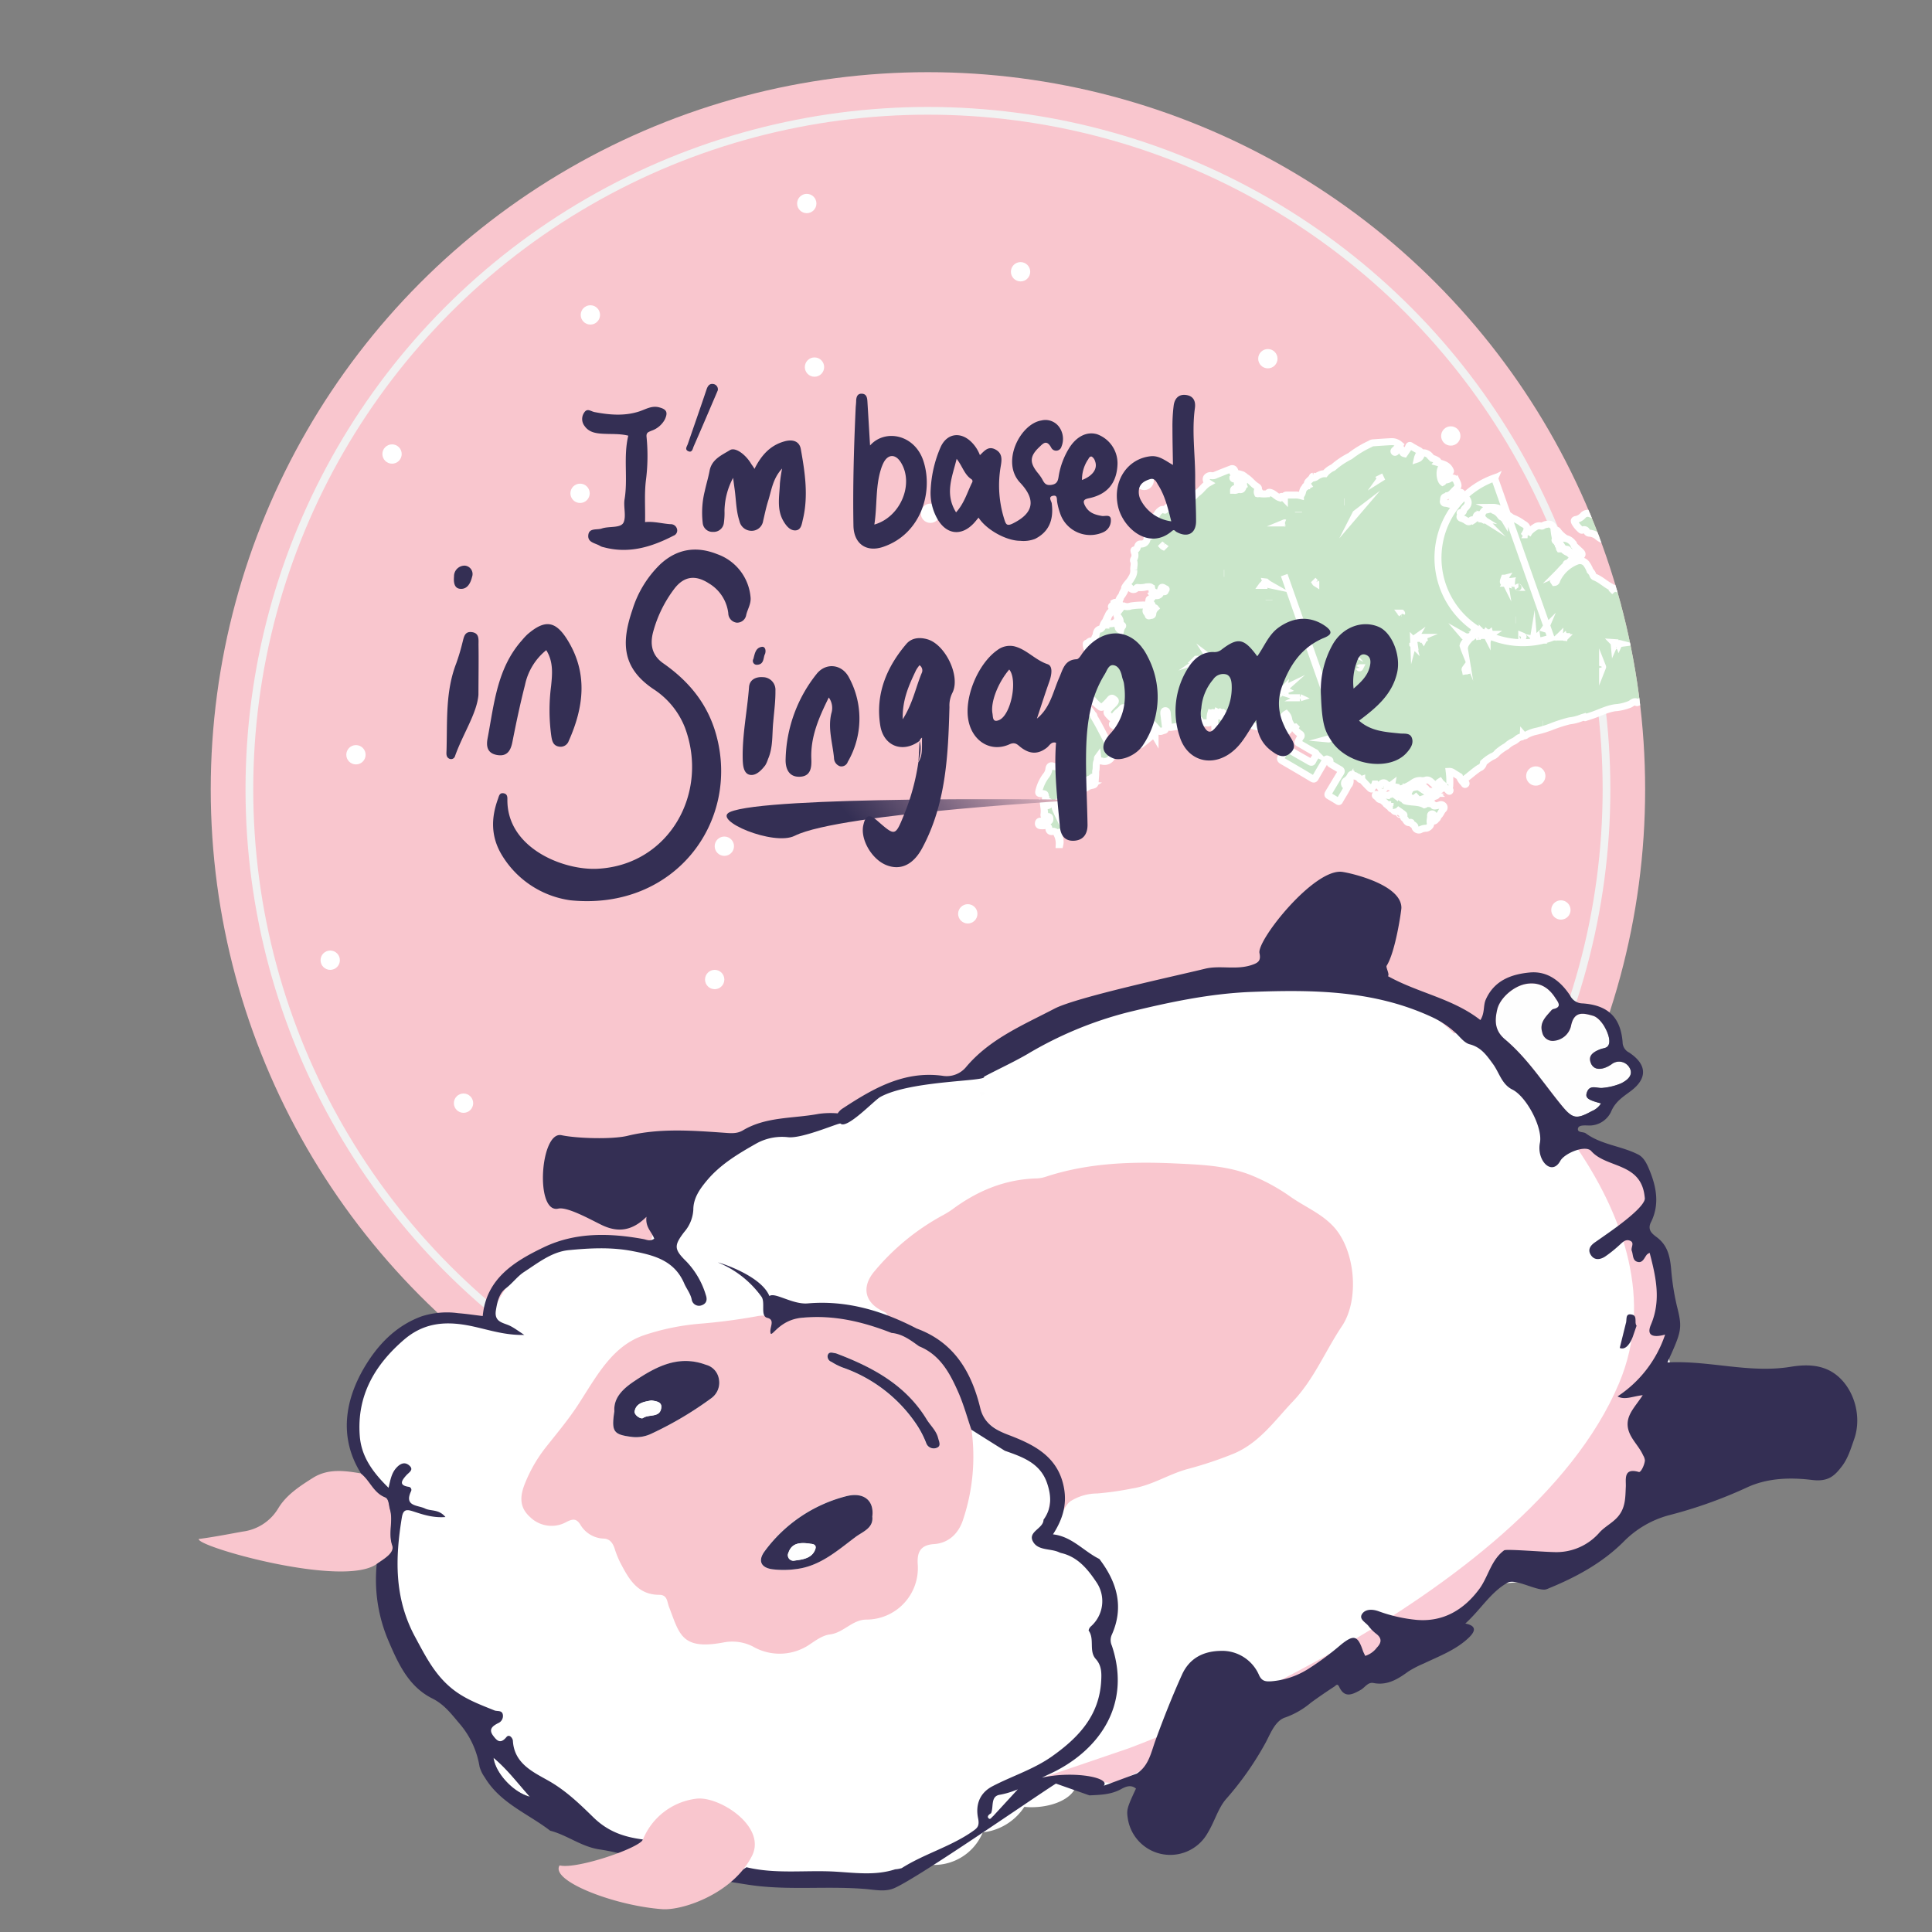 <svg xmlns="http://www.w3.org/2000/svg" width="500" height="500" viewBox="0 0 500 500"><rect x="0" y="0" width="500" height="500" fill="#808080" stroke="none"/><defs><style>.cls-1,.cls-4{fill:none;}.cls-2{clip-path:url(#clip-path);}.cls-3{fill:#f9c6ce;}.cls-4{stroke:#f1f2f2;stroke-width:2px;}.cls-4,.cls-6{stroke-miterlimit:10;}.cls-5{fill:#fff;}.cls-6{fill:#cae6ca;stroke:#fff;stroke-width:1.81px;}.cls-7{fill:url(#linear-gradient);}.cls-8{fill:#facbd6;}.cls-9{fill:#342f54;}.cls-10{fill:#fefefe;}</style><clipPath id="clip-path"><circle class="cls-1" cx="240.15" cy="204.29" r="185.61"/></clipPath><linearGradient id="linear-gradient" x1="268.88" y1="274.44" x2="282.56" y2="227.41" gradientTransform="translate(141.92 -157.62) rotate(31.89)" gradientUnits="userSpaceOnUse"><stop offset="0" stop-color="#342f54"/><stop offset=".13" stop-color="#483e60"/><stop offset=".41" stop-color="#7b6580"/><stop offset=".8" stop-color="#cca4b2"/><stop offset="1" stop-color="#f9c6ce"/></linearGradient></defs><title>mehmehv3_back</title><g class="cls-2" id="Layer_5_copy"><circle class="cls-3" cx="240.15" cy="204.29" r="185.61"/><circle class="cls-4" cx="240.15" cy="204.29" r="175.61"/><circle class="cls-5" cx="152.79" cy="81.5" r="2.5"/><circle class="cls-5" cx="210.79" cy="95" r="2.5"/><circle class="cls-5" cx="240.79" cy="132.83" r="2.5"/><circle class="cls-5" cx="264.12" cy="70.33" r="2.5"/><circle class="cls-5" cx="208.79" cy="52.67" r="2.5"/><circle class="cls-5" cx="296.12" cy="124.33" r="2.5"/><circle class="cls-5" cx="328.12" cy="92.83" r="2.5"/><circle class="cls-5" cx="150.12" cy="127.67" r="2.5"/><circle class="cls-5" cx="407.46" cy="160.33" r="2.5"/><circle class="cls-5" cx="101.46" cy="117.5" r="2.5"/><circle class="cls-5" cx="92.12" cy="195.33" r="2.5"/><circle class="cls-5" cx="375.46" cy="112.83" r="2.5"/><circle class="cls-5" cx="397.46" cy="200.83" r="2.5"/><circle class="cls-5" cx="313.96" cy="167.75" r="2.5"/><circle class="cls-5" cx="187.46" cy="219" r="2.5"/><circle class="cls-5" cx="356.79" cy="200.83" r="2.5"/><circle class="cls-5" cx="403.96" cy="235.5" r="2.5"/><circle class="cls-5" cx="119.96" cy="285.5" r="2.5"/><circle class="cls-5" cx="184.96" cy="253.5" r="2.5"/><circle class="cls-5" cx="250.46" cy="236.5" r="2.5"/><circle class="cls-5" cx="85.46" cy="248.5" r="2.5"/><path class="cls-6" d="M457.53 164.32a5.17 5.17 0 0 1-.84-.44 46.76 46.76 0 0 0-5.31-3.34 11.39 11.39 0 0 0-2.78-1.2h-.15a.67.67 0 0 0-.77-.34 2.6 2.6 0 0 1-2.21-.94c-.38-.49-.61-.48-1-.22a1.66 1.66 0 0 1-1.8.1.53.53 0 0 0-.77.05 3.16 3.16 0 0 1 .13-1.33h.66c.22 0 .4-.07.37-.33s-.24-.23-.44-.18a4.38 4.38 0 0 1-.58.06c-.93-1.61-1.53-3.38-2.37-5l-.24-.53a2.32 2.32 0 0 0-2.13-1.64 2.23 2.23 0 0 1-1.19-.33 1.43 1.43 0 0 0-.86-.32 7.62 7.62 0 0 0-1.53-.6.21.21 0 0 0-.31.18 1 1 0 0 1 .52.54 1.29 1.29 0 0 0-1.08-.4c-.55.17-1.09-.3-1.65 0h-.27a3.74 3.74 0 0 0-1.67.13 1 1 0 0 0-.72.31.9.9 0 0 0-.46.32.71.71 0 0 0-.15.88v.28l-.15.3a1.91 1.91 0 0 0-1.78 1c-.4.37-1.09.56-.86 1.34l-.14.33h-.14c-.5-.11-.9-.69-1.5-.3a7.65 7.65 0 0 1-2.93 0 1.27 1.27 0 0 0-.93.12l-.13-.13c-.68-.22-1.34-.77-2.08-.15a.56.56 0 0 0-.32-.61c-1.48-.73-2.66-1.94-4.2-2.56a.85.85 0 0 1-.54-.57 2.71 2.71 0 0 0-.72-1.08 7.12 7.12 0 0 0-.89-1.72 2.11 2.11 0 0 0-2.49-.78 9.44 9.44 0 0 0-5.25 4.92.64.64 0 0 1-.57.59l-.18-.27 1.06-2.09a.54.54 0 0 0 .3-.32c.53-.55 1-1.13 1.6-1.63.23-.2.17-.65.44-.63.66 0 .89-.56 1.35-.79a.33.33 0 0 0 .14-.45 2.52 2.52 0 0 0-1.47-1.64 3.17 3.17 0 0 1-.74-.48.88.88 0 0 0-.9-.38h-.28c-.15-.22 0-.49-.11-.71l-.1-.09.05-.16a.54.54 0 0 0-.24-.44.11.11 0 0 0 0-.06l-.34-.34a1.53 1.53 0 0 1-.36-.28.29.29 0 0 1 0-.43v-.29a16.09 16.09 0 0 1-.35-2.23 1.4 1.4 0 0 0-1.83-1.32 2.32 2.32 0 0 0-1 .34.58.58 0 0 1-.56.08 1.83 1.83 0 0 0-1.53.32 6.62 6.62 0 0 0-1.48 1.19l-.46.76a1 1 0 0 1-.59-.32c.76-1.24.61-1.91-.58-2.53a11.39 11.39 0 0 0-3-1.61l-.15-.17-.44-.3-1.77-1.19a.37.37 0 0 0-.1.05.5.5 0 0 1-.12-.34 3.91 3.91 0 0 0-2.24-.68 2.24 2.24 0 0 1 .76.52 11.16 11.16 0 0 0 1.36.79l-.06.12c-.1.19-.15 0 0 .34a1.28 1.28 0 0 0 .63.48 1.64 1.64 0 0 0 .63.16 1 1 0 0 1 .25.44.64.64 0 0 0-.33.16.4.4 0 0 0-.11.26 2 2 0 0 0-.92-.81c-.07 0-.41-.59-.88-1a3.39 3.39 0 0 0-1.11-.67c-.47-.4-.09-.2-.79-.33-.12 0-1.44.31-1.56.33a1.71 1.71 0 0 0-.46.57c-.22.36-.19.82-.34 1a.35.35 0 0 0 .1.27.3.3 0 0 0-.38.05.15.15 0 0 0 .06.07.28.28 0 0 0-.09 0 .18.18 0 0 1-.12 0l-.11-.12a.34.34 0 0 0-.39-.06.35.35 0 0 1 .09-.14.94.94 0 0 0 .27-.24v-.29c-.64-.14-.77.29-.88.76a2.78 2.78 0 0 1-.75.71c-.24-.25-.44-.11-.59.09a.63.63 0 0 1-.75.22l-.26-.14a4.86 4.86 0 0 0-1.51-.75c-.63-.33.17-.89-.2-1.33-.12-.15.34-.1.53-.15a.41.41 0 0 0 .31-.37 1.49 1.49 0 0 1 .54-.84c1.19-1.16.7-2.18-.39-3a.74.74 0 0 1-.55-.68c0-.23-.19-.31-.41-.32s-.32.1-.33.35a1.43 1.43 0 0 1-.74 1.1c-.53.39-1.26.63-1.36 1.45a.28.28 0 0 1-.36.18 4.71 4.71 0 0 0-1.21-.25.45.45 0 0 1-.39-.47c.17-.44-.13-1.17.69-1.26a.82.82 0 0 0 .3-.21c.93-.12 1.39-.89 2-1.47 1-.93 1-1.14.41-2.36a1.2 1.2 0 0 0-1.77-.57 2.14 2.14 0 0 1-1.7.27.35.35 0 0 0-.15.07l.13.26a.2.2 0 0 1-.07.31c-.61-.49-.9-2.34-.51-3.4a.66.66 0 0 1 .39.84.77.77 0 0 0 .34.9c.33.14.5-.24.65-.48a.94.94 0 0 1 .72-.48c.62 0 .42-.34.29-.6-.66-1.33-2-1.55-3.23-1.9.11-.14.3-.2 0-.45a4.35 4.35 0 0 0-1.38-.62l-.43-.43a2.36 2.36 0 0 0-1.8-1 .81.81 0 0 0-.63.63 1.58 1.58 0 0 1-1 1 4 4 0 0 1 .67-1.51c.21-.35.15-.51-.19-.69-.61-.32-1.21-.66-1.81-1-.69-.5-.74-.48-1.06.44l-.29.45-.62.91c-.3-.08-.58-.19-.44-.59.1-.09.19-.22.06-.3-.46-.27-.94-.69-1.41 0l-.32.29s-.3.42-.52.17 0-.41.18-.56c.32-.33.67-.63 1-.94.26-.08.58-.13.16-.45a3.05 3.05 0 0 0-2-.73c-1.61.07-3.21.19-4.82.3a1.47 1.47 0 0 0-.75.28 26.63 26.63 0 0 0-5.19 3.14 21 21 0 0 0-4.43 2.98 5.46 5.46 0 0 0-2.1 1.6 2.82 2.82 0 0 0-1.47.34c-.49.15-.81.6-1.32.71-.05-.16 0-.39-.24-.42a.34.34 0 0 0-.28.3 3.49 3.49 0 0 1-.69.75c-.33.35-.81.7-.41 1.3l-.33.14a.46.46 0 0 0-.45.46 1 1 0 0 0-.29.31c-.4.54-.25 1.35-.87 1.78a5 5 0 0 0-1.51-.15h.14-.08a.18.18 0 0 1-.06 0h-2c-.45 0-.78.18-.64.73v.15c-.35-.36-.67-.88-1.18-.17-.84-.24-1.38-1-2.18-1.29-.44-.18-.79-.25-1 .24a7.66 7.66 0 0 1-1.82 0c-.07-.2-.06-.5-.32-.5s-.27.29-.3.5a.22.22 0 0 1-.13 0 1.22 1.22 0 0 1-.05-.85c.57-.54.14-.85-.24-1.09-1-.62-1.64-1.6-2.61-2.22-.79 1.16-.87 1.42-.67 2.1-.32.32-.24 1-.89 1-.57-.24-1.07.32-1.63.16h-.14a.46.46 0 0 1 .28-.43 1.72 1.72 0 0 0 .73-.44c.12-.2.52-.28.14-.66s-.08-.61.34-.63a3.71 3.71 0 0 1 .75.1c-.12-.3-.61-.25-.54-.57s.47-.13.7-.21a.56.56 0 0 0 .41-.82l-.46-.31c-1.39-.46-1.39-.46-1.93.46l-.28.58a.27.27 0 0 1-.31-.28.88.88 0 0 0 .16-1.05.61.61 0 0 0 .27-.92.64.64 0 0 0-.86-.37q-2 .76-4 1.58a1.7 1.7 0 0 1-1.12.19 1.28 1.28 0 0 0-1.27.52 1 1 0 0 0 .18 1.1 1.27 1.27 0 0 0 .33.29c-1.19.67-1.87 1.93-3 2.66l-.7.71a.52.52 0 0 0-.2.1 4.73 4.73 0 0 1-3.81 1.92 1.7 1.7 0 0 0-1.42.75.49.49 0 0 1-.82.23.48.48 0 0 0 .06-.73.63.63 0 0 1-.62.62.39.39 0 0 0-.34.4l-.43.34a.9.9 0 0 0-1.21.13c-.8.46-.94 1.51-1.77 2a1.48 1.48 0 0 0-.16.62 5 5 0 0 1-.31 1.42 2.35 2.35 0 0 0-.34 2.58c-.31.19-.82 0-.83.59a1.44 1.44 0 0 1-1.63 1.43c-1.1-.06-.59 1.54-1.64 1.54-.18 0-.11.28-.06.45s0 .15.05.21a1.82 1.82 0 0 1-.1 1.64.69.69 0 0 0-.13.49c.4.82-.05 1.65.08 2.47a3.38 3.38 0 0 1-.6 2c-.44.91-1.3 1.56-1.76 2.48 0 .72-.65 1.23-.73 2.06a7.77 7.77 0 0 0 1-1.9.64.64 0 0 1 1.14-.12 1 1 0 0 0 1.65.07.29.29 0 0 1 .32-.12 5.85 5.85 0 0 0 2.24-.17c.5 0 1.28-.21 1.38.45a1.27 1.27 0 0 0 .9 1 .84.84 0 0 0 1.38-.59c.24-.89.35-.93 1.15-.42.12.08.43.08.24.33s-.18.63-.48.43c-.62-.41-.69.13-.9.44a1.09 1.09 0 0 1-1.63.44.45.45 0 0 0-.51-.1.75.75 0 0 1-.63 1.14c-.43.08-.13.61-.38.85-.05 0 .11.2.24.23a.68.68 0 0 1 .66 1c-.07.22.11.22.25.26s.42-.21.65.07a2.21 2.21 0 0 0-.68 1.48.38.38 0 0 1-.37.38c-.28 0-.76.27-.8 0-.06-.53-.72-.77-.55-1.36a.9.9 0 0 0-1-1.31 18.48 18.48 0 0 0-2.94.23 2.65 2.65 0 0 1-1.65.07.45.45 0 0 0-.68.17l-1.14 1.46a.64.64 0 0 0 0 .94 2 2 0 0 1 .72 1.55.75.75 0 0 0 .42.73c.14.05.3.21.15.33a2.86 2.86 0 0 0-.47 1c-.76-.28-.67-1-.8-1.51s-.42-.62-.82-.37c-.68.42-1.55 0-2.2.56a.72.72 0 0 1-.34-.1l.3-1a2.58 2.58 0 0 0 .74-1.34 1.82 1.82 0 0 0 .51-1 2.49 2.49 0 0 0-.66 1.05 6.38 6.38 0 0 0-.6 1.33 3.12 3.12 0 0 0-.74 1.34 1.37 1.37 0 0 1-.59.74c-1 .17-1.08 1-1.2 1.78-.43.46-.35 1.15-.73 1.64l.09.09a.21.21 0 0 0-.09-.09c-.51-.61-.92-.21-1.34.13-.1.17-.49.07-.41.32a2.81 2.81 0 0 0 .26 1.33c0 .45.59.34.63.74l-.32.75a1 1 0 0 0-.43 1.17c-.41 1.31-.75 2.66-1.25 3.93-1.39 3.51-2.61 7.09-4 10.61a34.8 34.8 0 0 1-1.64 4.19c-.4.43-.79.86-.3 1.48l.16.41a2.62 2.62 0 0 0 .72 1.36c.2.37.4.74.61 1.1a.44.44 0 0 1 0 .59c-.64.78-1.34 1.56-.93 2.72a.3.3 0 0 1-.08.27c-.6.47-.93 1.46-2 1-.74-.34-1.06.12-1.12.78a3.34 3.34 0 0 1-.73 1.65 10.73 10.73 0 0 0-1.87 4c-.11.52 0 .65.53.66 1.16 0 1.16 0 1.18 1.19v.37a.32.32 0 0 0 .36.36c.53 0 .68.22.65.72s-.44.49-.79.47c-.5 0-.65.16-.59.65a6.1 6.1 0 0 1 0 1.55c-.07.51.07.68.56.63h.44c.46 0 .52.22.52.6s-.07.62-.52.6h-1.85a.48.48 0 0 0-.59.49.53.53 0 0 0 .52.66 4.13 4.13 0 0 0 1 0 .9.9 0 0 1 1.2.83.67.67 0 0 0 .91.66.93.93 0 0 1 1.12.62 5.3 5.3 0 0 1 .63 2.78h.15a3.4 3.4 0 0 0-.26-2.22c-.39-.77-.23-1 .63-1s1.2-.34.78-1.24c-.7-1.47-1.44-2.92-2.1-4.4-.42-.94-.61-1.85.79-2.24a4 4 0 0 0 1.2-.71 12.8 12.8 0 0 0 3-1.39 5.42 5.42 0 0 0-1.68.63 1.08 1.08 0 0 1-.89.22c-.33-.2-.06-.57 0-.87v-.66l6.06-3a.64.64 0 0 0 .65-.29.48.48 0 0 0 .41-.27.42.42 0 0 1 .44.52v.93c-.11.48-.73.32-.9.72.44-.11 1-.1 1-.76l.15-2.08v-.86c.25-.83 0-1.72.31-2.55.3-.28 0-.7.22-1 .09.81.09.81.89.89.17 0 .34.07.51.09a2.11 2.11 0 0 0 2.24-1.09 2.28 2.28 0 0 0-.23-2.43c-1.56-2.62-2.79-5.42-4.39-8a.6.6 0 0 0-.3-.62c-.19-.29-.37-.59-.58-.85-.88-1.07-.88-1.07-.23-2.26a2.78 2.78 0 0 0 .27-.44c.16-.52.39-.4.65-.09a9 9 0 0 0 1.77 1.66.47.47 0 0 0 .7 0 15.07 15.07 0 0 0 1.87-1.89c.49-.61.82-.23 1.21.08s.08.65-.14.91-.74.73-1.08 1.12c-1.06 1.25-1 1.24.13 2.43.44.45.71.41 1-.13.45-.88 1.36-1.34 2-2.1a.38.38 0 0 1 .64 0 .35.35 0 0 1-.07.58c-.73.4-.85 1.28-1.53 1.78a7.8 7.8 0 0 0-1.5 1.62c-.11.39.19.41.43.48.21.32.43.56.82.2a.43.43 0 0 1 .74.1 1 1 0 0 0 .6.39c.49.15.71.37.27.82-.1.1-.22.23-.1.38h.37c.41-.38.68-.22.87.22a2.11 2.11 0 0 0 1.26 1 3.09 3.09 0 0 1 1.32 1.1c.21.32.29 1.08.8.68.83-.65 1.67-1.3 2.48-2 .35-.29.61-.64 1.15-.26a4.5 4.5 0 0 0-1.16-1.3 3.12 3.12 0 0 1-1.46-1.6 15.32 15.32 0 0 1-.25-1.9.3.3 0 0 1 .34-.42 3.24 3.24 0 0 0 .73-.08c.58-.17.67.11.64.6a1.93 1.93 0 0 0 .4 1.53 19.39 19.39 0 0 1 1.53 1.7c.5.69 1 .17 1.49.1s.49-.5.44-.89l-.43-3.43c0-.33-.05-.75.33-.8s.53.3.56.7c.07 1 .21 2.05.29 3.08 0 .54.37.57.77.52.63-.09 1.26-.22 1.9-.27 1.8-.13 1.81-.12 1.77-1.87 0-1.23.25-1.52 1.48-1.58l.17.17c.36.59.6 1.31 1.47 1.34.2.2.62.17.61.58s.08.59.55.51a5.79 5.79 0 0 1 1.39 0c.6 0 .82-.18.7-.76a4.68 4.68 0 0 1 .17-1.77.61.61 0 0 0 .58-.15.49.49 0 0 1 .45.63v1.78a13.84 13.84 0 0 0 .08 2.33c.36-.32-.07-1 .62-1h2.73c.2 0 .51.34.59-.08a.75.75 0 0 0-.2-.92c-.64-.46-1.2-1-1.81-1.51a1.11 1.11 0 0 0-.89-.37c-.6.05-.78-.36-.52-1a.8.8 0 0 0 .74 0 1.1 1.1 0 0 0 .74.13c1.39 1.09 2.59 2.45 4.29 3.12a.73.73 0 0 0 .77.22c.21-.14 0-.37-.16-.52a.48.48 0 0 1-.14-.43l-.15-.92a.41.41 0 0 0 .11-.1 1 1 0 0 0 .53-.11 2.32 2.32 0 0 0 .25.32v.11a1 1 0 0 0 .28.6.74.74 0 0 0 .16.59 28.88 28.88 0 0 0 3.27.87c.82.29 1.66.56 2.29-.39a.49.49 0 0 1 .67-.12c.27.16.07.41 0 .59a.52.52 0 0 0 .34.81 6.14 6.14 0 0 0 3.3.38c1.49-.35 1.44-.28 1-1.78a11.27 11.27 0 0 0-1.17-2.2 2.48 2.48 0 0 1 .74-.68 2.67 2.67 0 0 1 .7 1.63 6.33 6.33 0 0 0 .78 1.49l.14.14c.19.4.48.19.75.13a.55.55 0 0 0 .08.74 6.93 6.93 0 0 0 .92.86c.24.19.65.34.5.8a5.82 5.82 0 0 0-.75 1.33c-.21.36.11.41.31.52 1.3.76 2.6 1.53 3.91 2.26a.63.63 0 0 1 .29 1.06 8.32 8.32 0 0 0-.72 1.21c-.2.42-.42.38-.76.19-1.47-.86-3-1.69-4.43-2.55a1.72 1.72 0 0 0-2.55.61 7.07 7.07 0 0 1-.42.7c-.35.44-.23.73.23 1 2.58 1.5 5.16 3 7.72 4.55.45.27.64.24.89-.22.83-1.48 1.71-2.94 2.58-4.41.11-.18.2-.52.54-.35s.72.2.62.52c-.19.65.26.76.63 1 .64.38 1.27.76 1.92 1.12.44.24.49.48.21.93-1.07 1.71-2.09 3.46-3.14 5.19-.21.35-.22.55.16.76.77.44 1.53.9 2.28 1.37.17.11.31.15.42-.06.71-1.32 1.59-2.55 2.21-3.93a1.64 1.64 0 0 0 .55-1.27l-.71 1.26c-.29 0-.62.05-.71-.34a.83.83 0 0 1 .37-1 3.2 3.2 0 0 0 1.15-1.34.47.47 0 0 1 .38-.3c.22.44.83.15 1.06.58l.44.14c.38.13.42.83 1 .62a31.7 31.7 0 0 0 2.2 2.32c.41.3.5.17.49-.25a1.48 1.48 0 0 0 .73-.88h.18a.64.64 0 0 0 .74.29.8.8 0 0 0 .7-.31.82.82 0 0 1 1.27 0c.18.16.37.31.56.46.4.64.57 0 .89-.24-.09.51-.06.83.5.56a1.33 1.33 0 0 1 .5 0c-.06.24.27.69-.34.64-.15 0-.32 0-.32.18s.18.19.33.21c.43.05.73 0 .67-.57h1.45v2.5h-.11l-.46-.3-.59-.32c-.19-.37-.67-.11-.89-.42a.86.86 0 0 0-1.05 0 1.09 1.09 0 0 0-.59.28 22.55 22.55 0 0 0-2.5-.26h-.3c-.18 0-.41-.11-.51.11s.12.29.23.4l.43.36a.77.77 0 0 0 .58.46l.75.29a.81.81 0 0 0 .47.43l.14.14a.56.56 0 0 0 .58.47.43.43 0 0 0 .45.43h.14a.69.69 0 0 0 .6.71h.16a.88.88 0 0 0 1.46.4l.45.31a.64.64 0 0 0 .61.45l.16.14c.48.26-.15.79.18 1 .57.35.64 1.46 1.67 1.12a.14.14 0 0 1 .13 0c.14.49.72.55 1 1a1.06 1.06 0 0 0 1.36.94 3.3 3.3 0 0 1 1.53-.42c.6 0 1.36-.77 1.2-1.13-.31-.71.05-1.39 0-2.09a.41.41 0 0 1 .5-.48c.37.1.3.39.21.66a1.38 1.38 0 0 0 0 .29v.4c0 .17-.11.48.14.5a.81.81 0 0 0 .59-.49.79.79 0 0 0 .46-.75c.67-.41.82-1.22 1.33-1.75a.64.64 0 0 0 .22-.8.81.81 0 0 0-1-.43l-.3.12-.89.18c-.18 0-.47.06-.51-.15-.13-.62-.6-.39-1-.44-.53-.34-.9.15-1.34.27-1.58-.86-3.39-.53-5-1a.61.61 0 0 1-.32-.45v-1.37l.65.48.23.13a.74.74 0 0 0 .75.3 1.14 1.14 0 0 0 1.48 0l.14.15c-.14.29 0 .39.27.45l1.05.29a.53.53 0 0 0 .76 0 8.15 8.15 0 0 1 2.22-.91 1.42 1.42 0 0 1 .44-.24c.83-.11.67-.78.72-1.29a.29.29 0 0 0-.49-.27 2.23 2.23 0 0 1-1.71.2l-.41-.17-.14-.15a1.48 1.48 0 0 0-1.23-.8c-1.19 0-2.41-.06-3.4.82a1.5 1.5 0 0 0-.58.28l-.16.16a.48.48 0 0 0-.45.28h-.15a4.2 4.2 0 0 1-.12-1.21 12.37 12.37 0 0 0 2.53-1.37 3.19 3.19 0 0 1 1.94-.58 2.5 2.5 0 0 0 1.45-.12c.91-.15 1.31.65 1.93 1a4.69 4.69 0 0 0 1.77 1.48c.24-.12.24-.28.08-.47s-.55-.69-.83-1a1.78 1.78 0 0 1 .59-.58 3.13 3.13 0 0 0 .75.76 13 13 0 0 0 1.49 1.62c.17.18.33.12.38-.07s-.19-.39-.38-.53v-.27a.32.32 0 0 0 .29-.29 20.64 20.64 0 0 0-.13-3.88 1.55 1.55 0 0 1 .91.25l1.75 1.09a4.14 4.14 0 0 0 1 1.58c.19.15.28.61.58.41s0-.46-.18-.66-.32-.46 0-.69c1.28-.91 2.39-2 3.74-2.86a1.63 1.63 0 0 0 1.08-1.36 11.23 11.23 0 0 1 2.24-1.62 2.81 2.81 0 0 0 1.34-1 14 14 0 0 1 2.4-1.69 6.21 6.21 0 0 1 1.9-1.26c.65-.31 1.08-1 1.91-1.1a.52.52 0 0 0 .47-.48.5.5 0 0 0 .76 0 9 9 0 0 1 2.67-1 27.43 27.43 0 0 0 3.73-1.13 37.76 37.76 0 0 1 4.81-1.56 11.92 11.92 0 0 0 2.58-.58l.73-.27.59-.18c.08.1.11.32.31.13l.44-.12.9-.3.42-.14c2.16-.73 4.19-1.87 6.54-2a13.32 13.32 0 0 0 3.15-.84c.5-.23.94-.81 1.61-.62.16.38.39.12.6.07a12.47 12.47 0 0 1 4.32-.78c.5 0 .57-.26.61-.63h.04c.16.7.46.95 1.12.43a.9.9 0 0 1 .71-.07c1 .32 1.48-.25 1.76-1.1l.15.15c-.65.95.33 1.82 0 2.77 2.66-.78 2.79-.64 5.21.21.38.13.33.61.65.61.49 0 1 .09 1.47.06 1.54-.08 2.31-1.8 3.88-1.77.39-.66 1.12-.36 1.67-.57h3.4v1.63c0 .19-.06.47.17.52a3 3 0 0 0 1.64-.08.4.4 0 0 0-.28-.14c-1.32-.09-1.33-.09-1.39-1.41v-1.84c0-.2 0-.45.27-.44a3.55 3.55 0 0 1 1.21 0v1a2.2 2.2 0 0 0 .15-1c.7-.24.85-.15.89.52a2.79 2.79 0 0 1 0 .52.57.57 0 0 0 .75.74 3 3 0 0 1 .44 0 19 19 0 0 1 .39 1.89 4.08 4.08 0 0 0-.1-1.91.88.88 0 0 0 .22-1.19 4.68 4.68 0 0 1-.08-1.94v-2.92h-.14v2c-.59 0-1.18.06-1.77.11a4 4 0 0 1-2.39-.08 1.1 1.1 0 0 1-.65-1.4 8.25 8.25 0 0 0 .5-2 .39.39 0 0 1 .19-.37c.82-.23.8-1 1-1.58.57-1.61.87-3.35 2.13-4.65a.37.37 0 0 0 .12-.25c-.44-.61.19-1 .32-1.46s.39-.47.72 0a3.63 3.63 0 0 1-.19-2.22c0-.34.12-.51.5-.37 1.3.47 2.7.78 3.38 2.21a.53.53 0 0 0 .62.41.32.32 0 0 0 .36-.32.86.86 0 0 0-.47-.68zm-88.64 41.09h.06-.05-.01zm.25-.38v.05-.08zm0 .08a.4.4 0 0 1-.11.26.62.62 0 0 0 .09-.26zm1.21.6a.47.47 0 0 1-.17-.07.43.43 0 0 0 .16 0 .17.17 0 0 0-.02.08zm-6.22-.83a.54.54 0 0 0 0-.09.67.67 0 0 0 .46.16 1 1 0 0 0-.07.16c-.09.09-.41-.29-.41-.22zm7.38.44a.34.34 0 0 0-.22-.08.47.47 0 0 0 0 .41l-.22.08a.59.59 0 0 0 .16-.48h.13c.08.01.12.04.12.08zm67.15-43.16a.13.13 0 0 0-.12 0v-.32h-.29a4.11 4.11 0 0 0-.42 0 1 1 0 0 1 .68 0 .81.81 0 0 1 .23.05.35.35 0 0 0-.06.25zm-49.26 28.59zm48.72-28.3a1.3 1.3 0 0 0 .18.5 2.27 2.27 0 0 1-.91-.16h-.08v-.71h.05a1.63 1.63 0 0 1 .33-.2.26.26 0 0 0-.16.24c-.04.34.28.38.57.34zm-1.47-.38a1.73 1.73 0 0 0 0 .86h-.65a.68.68 0 0 0-.05-.81.3.3 0 0 0-.16.3h-.09a.3.3 0 0 0-.33-.34c0 .07-.3 0-.15.21a.21.21 0 0 0 0 .09h-.45l-.3-.11a.38.38 0 0 0 0 .61l.14-.14h.46a.88.88 0 0 0 .63.13.18.18 0 0 0 .07.06 4.83 4.83 0 0 0-1.28.1 2.51 2.51 0 0 0-.46-.13l-.05.12a.69.69 0 0 0-.55-.12l-.15-.09a.63.63 0 0 0-.13-.67v.29a.75.75 0 0 1 0 .29 1.87 1.87 0 0 0-.29-.18v-.28h-.11l-.18-.43a.36.36 0 0 1 .14 0 1.79 1.79 0 0 1 .66 0 .93.93 0 0 0 .79.11c.46-.63.88-.29 1.3 0s1.13-.25 1.66.09a.9.9 0 0 0 0 .7 1.42 1.42 0 0 1-.51.12 1 1 0 0 0 .01-.77zm-38.65 25.49zm32.14-24.33v-.2a3.44 3.44 0 0 0-.16-.73.25.25 0 0 1 0-.29.65.65 0 0 0 .51.24 2.8 2.8 0 0 1-.32.98zm-97.9 15.1v.07a3.43 3.43 0 0 1 .41.19.25.25 0 0 0-.13.1.31.31 0 0 0 0 .05l-.2-.06c-.1 0-.22-.07-.19-.22a1 1 0 0 1 .13-.14zm58.12-32.53zm7 7.75zm6.18 11.23a.61.61 0 0 0 0 .07h-.05a.47.47 0 0 0 .07-.07zm-90.41 6.14a.46.46 0 0 0-.13.07.56.56 0 0 0 0-.15c-.21-.32-.36-.29-.49-.12a.61.61 0 0 1 .55-.06.27.27 0 0 0 .06-.36.59.59 0 0 0 .21.1.85.85 0 0 0-.11.52zm19.23-22.08l14.53 41.29a.13.13 0 0 1 0 .06zm49-25.6zm5.46.55a1.38 1.38 0 0 0-.08.25l.07-.38a.8.8 0 0 0 14.59 41.42zm-65.78 12.66zm-2.18 33.55zm78.89-4.8v-.19a.69.69 0 0 1 0 .21zm7.07-.31a.12.12 0 0 0 .11.08l-.07.07a1.25 1.25 0 0 0-.04-.13zm-55 25.68a.08.08 0 0 1 .06.11.49.49 0 0 0-.06-.08zm-40.21-19.95a.37.37 0 0 0 0 .09h-.09zm6.57-15.45zm77.92 9.48a.16.16 0 0 1 0 .26l-.27.23v-.6zm20.65 8a.11.11 0 0 0 0-.08v.08zm-5-1.17zm7.87-4.16zm.33-1a.66.66 0 0 0-.19.53.5.5 0 0 0-.1-.55zm.73.51a.61.61 0 0 0-.38-.08.31.31 0 0 1 .33.11zm-25.77-14.83c-.09 0 0-.08.06 0h-.06zm-77.47 14.28zm68.56-2.62a.51.51 0 0 0-.06.07c-.06.42-.2.29-.34.14a1.43 1.43 0 0 1 .4-.21zm1.54.43a.25.25 0 0 0 .17.07h.13a.29.29 0 0 1-.18.05.28.28 0 0 0-.33.2.21.21 0 0 0-.3-.11l-.17.16a.12.12 0 0 0 0 .11v-.06a.26.26 0 0 0-.1-.11.94.94 0 0 0-.07-.21 2.2 2.2 0 0 1-.17-.44.2.2 0 0 0 .11-.08.25.25 0 0 0 .15.06.47.47 0 0 0 .2.26.49.49 0 0 0 .37.08 1.1 1.1 0 0 0 .18-.12.36.36 0 0 0 .06.13zm-2.81.38c.07 0 .13-.06.21 0a.61.61 0 0 0-.07.07.33.33 0 0 0-.26 0 .29.29 0 0 0-.08-.11 1.47 1.47 0 0 1 .25.03zm-54.3-9.09v-.07.06zm3.58 8.46v.05zm3.85 4.43zm15.49-5.39a.3.3 0 0 0 0-.06zm-3.15 2.67zm1.06 2.94a.1.1 0 0 1 0-.13 1.09 1.09 0 0 1 .04.13zm4 6.44zm0 .43zm-1.48-2.55h.13c-.02.04-.09.04-.1 0zm4.12 2.37zm-7.35-10a1.17 1.17 0 0 0 .1.27.46.46 0 0 1-.07-.23zm9.46 10zm-7.01-12.29zm-2.75 2.52v-.07l-.01.07zm8.89 9.72a.24.24 0 0 0 .18.24.48.48 0 0 1 .16.1.42.42 0 0 1-.16-.05c-.15 0-.31 0-.32.2h-.07a.24.24 0 0 1 .21-.5zm8.5-8.55v.18a.36.36 0 0 1 0-.19zm4.72-1.45zm-2.71-.19a1.16 1.16 0 0 0 .38.31.28.28 0 0 0 .2 0c.3-.35.24 0 .27.12a.28.28 0 0 0-.1.11.34.34 0 0 0-.38-.14.78.78 0 0 0-.14-.17c-.19-.12-.38-.21-.52.05a.56.56 0 0 1 .29-.28zm12.22 8.7a.4.4 0 0 1 0 .05v-.06zm-.59 0a.64.64 0 0 0-.06-.18.34.34 0 0 1 0-.4c0 .22.07.42.11.57zm-13.42-7.82a.53.53 0 0 1 .22-.51 2.15 2.15 0 0 0-.22.53zm-20 14.43zm-8.86-12.25zm55.19-7.57h.05zm-29.42-1.58l-.13-.17h.06a.13.13 0 0 1 .03.13zm-29.69-3.85zm-3.67-3.75zm-1.95 10.28zm9.5 11.85zm52.92-22.57a.77.77 0 0 0 .13.12h-.21zm-.58-.81a2.38 2.38 0 0 0 0 .75l.09.14c-.45-.11-.39-.4-.07-1.25a.14.14 0 0 0 .06 0 .5.5 0 0 0-.08.36zm-9.73 14.89a.94.94 0 0 1-.74-.33 4.45 4.45 0 0 0 .73.33zm-.9-.42zm1.55.42a1.93 1.93 0 0 0 1.08-1.14c.14 0 .26-.42.41 0a.4.4 0 0 0 .19 0 .33.33 0 0 0 0 .32.27.27 0 0 0-.12-.1.49.49 0 0 0-.4.1.37.37 0 0 0-.11.17c0 .64-.62.74-.94 1.1-.77.87-1.5 1.71-1.31 2.86a6.76 6.76 0 0 1-.26-.78c0-.11-.07-.21-.11-.32.19-.88 1.07-1.41 1.57-2.21zm-39.7-10.3zm56.34 10.83a.61.61 0 0 1 0-.2.75.75 0 0 1-.01.2zm-1.12-.14zm-2.43-.28zm-2.15-14.16a.54.54 0 0 0 0 .08 1.46 1.46 0 0 0-.28 0 .59.59 0 0 0-.05-.43.43.43 0 0 0 .11 0 .25.25 0 0 0 .22.34zm-28.16-7.6zm-35.39 7.38a.38.38 0 0 0 0 .06 1.64 1.64 0 0 0 1 .66 5.17 5.17 0 0 1-.98-.72zm91.39 16a.13.13 0 0 1 .15-.07.33.33 0 0 0-.15.06zm-75.52-11.29zm-31.48 15.35a.41.41 0 0 1-.4.12 1 1 0 0 1-.41-.14 1.3 1.3 0 0 0-.5.06c.19-.13.34-.37.64-.18a.69.69 0 0 0 .2 0 1.44 1.44 0 0 0 .28-.06.53.53 0 0 1 .43.07.51.51 0 0 0-.24.13zm4.86.16h.02zm14 4.06h-.06.06zm4.76 2.71zm1.17 1.61zm68.91-1zm-.89-13.31a1.14 1.14 0 0 0 0-.15h.06a.46.46 0 0 0-.05.15zm-6.41.67zm-.39.09h-.05a.89.89 0 0 0 .32 0 .87.87 0 0 1-.28-.01zm-57.49-14.79l-.08-.08a.28.28 0 0 0 .08.08zm-13.58.49a.18.18 0 0 0 .13 0 1.24 1.24 0 0 0 0 .13h-.42a.32.32 0 0 1 .3-.13zm-10.18-3h.07-.08zm-8 8.3zm3 19.12l.06-.08-.08.07zm1.66-5.38a.87.87 0 0 0 .21 0 .1.1 0 0 0 0 .08.3.3 0 0 0 0 .07l-.12.23-.11-.36zm1.71.25c.1 0 .2-.09.3-.12h.15a.52.52 0 0 1-.48.11zm.74-.21v.11a.22.22 0 0 0-.08-.08zm.81-.28h.1v.18l-.15-.15zm19.71 10.42a.18.18 0 0 0 .11 0 .15.15 0 0 0-.13 0zm63.49-17.86l.09-.21a1.71 1.71 0 0 1-.12.2zm-31.88-31.16zm-20-1.67h-.08zm2.92 3l-.06.07.02-.04zm.46 0zm-39.46 42.92zm90.8-10.82h.08zm-12.32-19.17zm-2.07 1.34zm-79.86 5zm23.08 26.07zm97.17-18.65zm-1.38 2.52h.27a1.88 1.88 0 0 0 .23.05v.07a.79.79 0 0 0-.33.36.7.7 0 0 1-.32.07.37.37 0 0 1-.29-.06.23.23 0 0 1 0-.34.83.83 0 0 1 .44-.1zm-7 4.08zm-6.66-9.13zm-56.39-33.3a.07.07 0 0 1 0 .08.32.32 0 0 0 .03-.02zm-28.53 54.44h.06-.11zm.76 0zm.84.5zm60 8.58zm3.08-3.31zm9-2.39zm20.69-15.84zm-65.13-42.48zm-47.21 15.16zm-3 15zm19.47 26.15zm16.82 11.59a.43.43 0 0 1-.29.08zm82.71-20.16zm-3.28-4.9zm-91-30.77a.13.13 0 0 0-.1 0h.13zm-11.07 44.88zm0 0zm18.32 8.94zm88.77-14.76zm3-5.1zm-137 7.48zm-.9-2.23zm43.78 12.77zm94.35-18.46zm.6-6.42l-.13-.09a1.1 1.1 0 0 1 .14-.27.69.69 0 0 0-.08.14zm.05-.42h.07zm-64.11-36.77zm-67.4 16.09l.16.12a.52.52 0 0 1-.16-.12zm2.38 12.82zm129.18 14.35zm-8.52-10.5zm-124.25 9.58zm11.06 17.93zm16.4-.76c.21.22.51.56.69.79zm93.15-30.75v-.1h.09zm-84.25-21.48v.11-.12zm-16.5-8.35zm-.85.15zm-18.7 23.6zm1 .14zm-6.13 23.36v-.12a.3.3 0 0 0 .07.08zm14.6 10.64a.45.45 0 0 1 0 .06v-.07zm89.77 5.38h-.05zm40.12-25.12zm-55.56-27.89a.64.64 0 0 0-.21-.07.19.19 0 0 0 0-.09zm-18.42 74.34zm57.62-27.77zm16.45-17.91a.53.53 0 0 0-.21.07.28.28 0 0 0-.22 0 1 1 0 0 0-.44-.2l.1-.1h.26l.13.11h.06l.25-.44a.51.51 0 0 0 .18.43 1 1 0 0 0 .13-.74l-.12-.06a.24.24 0 0 0-.14.06l.15-.05v-.24a.46.46 0 0 0 .42-.15.4.4 0 0 0 .2.05c0 .14-.1.29-.15.43l-.08.07v.09a.64.64 0 0 1-.48.67zM408.94 136.95c.24.2.34.39.72.2a.71.71 0 0 1 1 .38.68.68 0 0 0 .66.45 3.56 3.56 0 0 1 2 .77 5.32 5.32 0 0 0 2.12 1.14 2.48 2.48 0 0 1 2 1.57.85.85 0 0 0 1.14.64h.31a2.62 2.62 0 0 1 1 1.17c.15.41.67.28.83.64l.46-.52a1.53 1.53 0 0 1 1-.53v.14a.49.49 0 0 0-.29.3l-.16.17a1.48 1.48 0 0 0-.57.56.66.66 0 0 0-.08.7c.14.23.36.05.54.07a4.63 4.63 0 0 0 2.36-.47c.67 0 1.39.21 1.92-.47a.53.53 0 0 1 .55 0 1.5 1.5 0 0 0 1.54-1.7 2.74 2.74 0 0 0 1.58-.55 1.1 1.1 0 0 1 1.18-.09 3.29 3.29 0 0 0 1.73.2c1-.12 2.05-.3 3.1-.33.33 0 .54-.16.22-.43-.76-.63-.44-1.4-.25-2.09a1.55 1.55 0 0 0-.44-1.69c-.6-.64-1.45-.07-2-.6-.6.53-1.38.24-2 .44a3 3 0 0 1-1.93-.07c-.17-.05-.36-.22-.54 0h-.3a3.4 3.4 0 0 0-2.42-.53 35.42 35.42 0 0 0-3.67.78c-.41.06-.63.19-.61.57a3 3 0 0 0-2.17-1.2 18 18 0 0 1-2.05-.41.23.23 0 0 1-.19-.27 1 1 0 0 0-.67-.94 4.81 4.81 0 0 0-1.76-.69c-1.11-.34-2.12-.91-3.23-1.28a1.64 1.64 0 0 0-1.84.37 3.23 3.23 0 0 1-1.73 1.07c-.67.07-.72.39-.34 1a6.75 6.75 0 0 0 1.28 1.53zm10 4.58zM308.45 187.56c.81.25.86-.28.74-.8a3.28 3.28 0 0 0-1.1-1.61.5.5 0 0 0-.67.12.46.46 0 0 0-.24.63 3.47 3.47 0 0 1 .35 1.71c.14.94.89.34 1.28.6.12.08.37-.06.3-.19-.21-.37-.64-.07-.93-.24l-.08-.09a.3.3 0 0 1 .35-.13zM403 139.43h.07a16.15 16.15 0 0 0 1.53 2.52c.16.25 1 .11 1.17.3a1.94 1.94 0 0 0 1.53.88.92.92 0 0 1 .87.42.62.62 0 0 0 1 .34c.47-.37.25-.78-.12-1.12l-1.5-1.41c-.3-.09-.26-.77-.4-.66a3 3 0 0 0-2.09-1.36v-.08a8 8 0 0 1-1.77-1.64c-.13-.19-.29-.53-.63-.32a.51.51 0 0 0-.05.78 2.26 2.26 0 0 1 .39 1.35zM287.8 157.19c.44.11.8.71 1.34.28s.95-.84.46-1.54c-.07-.49.42-.84.4-1.45a3.25 3.25 0 0 0-.55 1.15c-.32 0-.35 1-.89.27a.43.43 0 0 0-.18.05c.12.53-.39.55-.62.8s-.13.39.04.44zM358.4 203.76a.49.49 0 0 0-.56-.47.64.64 0 0 0-.6.46c0 .32.3.4.64.41.12-.16.59.05.52-.4zM314.61 190.23a.66.66 0 0 0 0-.71.53.53 0 0 0 0 .71zM424.68 151.7a.2.2 0 0 0 .19 0c.18-.19.05-.35-.12-.58-.06.24-.24.39-.07.58zM320.4 125.2a.18.18 0 0 0 .23.12c.12 0 .24-.09.19-.25a.19.19 0 0 0-.23-.13.23.23 0 0 0-.19.26zM303.14 130.13a.17.17 0 0 0 .11-.22.14.14 0 0 0-.19-.14.19.19 0 0 0-.18.18.21.21 0 0 0 .26.18zM281.62 203.58l.73-.43a.72.72 0 0 0-.73.43zM289.28 188.92a.43.43 0 0 0 .3-.43c-.12.13-.43.12-.3.43zM362 210.47c.14.2.21.37.43.29a.37.37 0 0 0-.43-.29zM434.81 161.72c-.09 0-.22 0-.19.12a.33.33 0 0 0 .21.16c.09 0 .2 0 .2-.12a.2.2 0 0 0-.22-.16zM433.61 162.32a2.54 2.54 0 0 0 0 .58c.32-.09 0-.48.29-.59-.11-.19-.24-.2-.29.01z"/><path class="cls-7" d="M281.59 206.91s-64.06 3.42-75.92 9.39c-5.42 2.73-21.41-4-16.8-6.13 9.13-4.22 85.17-3.25 85.17-3.25h7.55z"/></g><g id="Layer_1_copy"><path class="cls-5" d="M431.56 350.34c.19-1 .36-2.08.49-3.15 1.43-12-1.55-22.61-6.93-26.75-.41-2.4 3.3-9.17 2.49-11.33-2.18-5.79-5.25-7.63-9.76-10.66-2.71-1.82-10.6-1.48-13.9-1.88a20.1 20.1 0 0 0-3.21-.1c-.64-16-7.75-28.63-17.85-29.84a14 14 0 0 0-6.59.84 51.11 51.11 0 0 0-29.22-13.87 50.53 50.53 0 0 0-22.27 2.4c-.94-.14-1.89-.29-2.84-.41-28-3.36-54.82 4.43-71.49 22.86-1.79-.61-3.15 1.52-5.1 1.29a27.47 27.47 0 0 0-23.83 9.11 96.44 96.44 0 0 0-13.36 4.15c-18.81 0-35.3 12.26-40.32 29.85a38.41 38.41 0 0 0-6.29-1.29c-16.22-1.94-30.78 6.58-34.31 19.41h-.21c-17.64-2.11-33.45 8.81-35.31 24.39-1.22 10.07 3.78 19.64 12.25 25.71a40.64 40.64 0 0 0 15.69 48.4c3.21 9.95 11.84 18.64 23.51 23.76 5.74 8.41 16.87 14.88 30.25 16.48a52.37 52.37 0 0 0 6.14.37 41.26 41.26 0 0 0 16.2 5.33 43 43 0 0 0 13.61-.48 30 30 0 0 0 7.19 1.79 31 31 0 0 0 20.58-4.93 13.2 13.2 0 0 0 3.08.77 13.64 13.64 0 0 0 14.09-8.34 14.82 14.82 0 0 0 10.76-6.6c5.58.54 11.72-1.41 13.24-5 3.59-.66 12.7-.21 15-1.49 17.66-.19 24.57-9.7 25.9-20.83a14.39 14.39 0 0 0 0-3.18 28.5 28.5 0 0 0 4 .82c10 1.2 21.73-1.43 28.5-8.89 15.85-.48 27.7-8.77 36-19.26a46.27 46.27 0 0 0 43.82-59.45z"/><path class="cls-8" d="M358 428l-69.5 33.5-18.5-1.5 22-7.5s103-37.5 127-94.5c18.23-43.29-33.5-86.5-33.5-86.5l19.5 20.5 21.5 12-2 14 6.5 7 1 55.5-19 22-24 2-5 10z"/><path class="cls-3" d="M229.63 341.7c.17-1 .34-1.67-1-2.29-4.85-2.22-5.76-6.33-2.34-10.38a60.48 60.48 0 0 1 17.53-14.42 23.66 23.66 0 0 0 2.79-1.73c6.38-4.7 13.47-7.69 21.74-7.91a8.57 8.57 0 0 0 2.39-.46c10.93-3.58 22.23-3.94 33.72-3.4 6.58.31 13.12.58 19.25 3a50.28 50.28 0 0 1 10.29 5.62c3.67 2.59 7.91 4.26 11.11 7.71 5.66 6.09 6.78 18.92 2.18 25.77-4.32 6.43-7.2 13.71-12.69 19.48-4.66 4.9-8.59 10.62-15.17 13.45a98.7 98.7 0 0 1-12.26 4.09c-4.88 1.37-9.07 4.21-14.23 5a78.37 78.37 0 0 1-9 1.28 13.08 13.08 0 0 0-6.89 2c-1.8 1.22-2.17 4.66-4.62 4.43-3.53-1.66 4.3-12.89-1.5-15-3-1.11-26.09-16.15-26.93-19.34-2-7.65-6-13.95-14.37-16.9zM248.08 360.36c1.35 3.09 2.24 6.39 3.34 9.59a51.33 51.33 0 0 1-2.14 23.22c-1.16 3.73-3.82 6.2-7.57 6.44s-4.35 2.42-4.21 5.12a13.33 13.33 0 0 1-13.36 14.42c-3.63.07-5.83 3.41-9.36 3.84-1.78.22-3.42 1.37-5 2.43a13.84 13.84 0 0 1-15 .66 11.77 11.77 0 0 0-7.61-1c-10.83 2-11.31-2.19-14-9.13-.56-1.42-.41-3.2-2.54-3.21-5.77 0-8-4.31-10.21-8.53a26.8 26.8 0 0 1-1.41-3.61c-.47-1.32-1.24-2.35-2.73-2.41a7.29 7.29 0 0 1-6.12-3.67c-1-1.56-1.94-1.45-3.5-.67a7.93 7.93 0 0 1-9.47-1.23c-3-2.68-2.57-5.74-1.21-9a37.55 37.55 0 0 1 5.1-8.83c3-3.8 6.11-7.48 8.71-11.51 4.9-7.63 8.81-15 16.94-17.75a61.46 61.46 0 0 1 14-2.92 150.33 150.33 0 0 0 15-1.94c6-1.24 4.24 4 4 2.69-1.06-5.87 2.21-1.72 7.78-2.31 11.06-1.92 28.24 3.37 34.6 8.36 2.23 1.84 3.8 5.97 5.97 10.95zm-89.08 4.85c-.85 5.33-.26 6 4.48 6.66a9.16 9.16 0 0 0 5.14-.87 91 91 0 0 0 15.46-9.12 4.94 4.94 0 0 0 1.95-5 4.55 4.55 0 0 0-3.37-3.65c-7.1-2.63-12.91.51-18.44 4.2-2.76 1.84-5.46 4.2-5.22 7.78zm66.73 27.28c.54-4.25-2.33-6.49-7-5.22a37.81 37.81 0 0 0-20.89 14.2c-1.77 2.39-1 4.22 2 4.64a24.07 24.07 0 0 0 6.34-.07c6.1-.8 10.55-4.81 15.2-8.29 1.89-1.37 4.72-2.29 4.37-5.26zm-9.42-42.25c-.85-.07-1.77-.6-2.17.53a1.51 1.51 0 0 0 1 1.68 16.11 16.11 0 0 0 2.81 1.43 38.05 38.05 0 0 1 19.05 14.57 25.11 25.11 0 0 1 2.64 5 2.06 2.06 0 0 0 2.87 1.23c1-.47.47-1.57.23-2.49-.48-1.9-2-3.14-2.91-4.72-5.42-9.06-14.07-13.68-23.49-17.23zM93.53 381.34c2.27 1.8 3.17 4.91 6.17 6.1 1 .4.94 2 1.27 3.15.88 3-.51 6.09.58 9.29.68 2-2.18 3.53-4 4.83-8.57 6.4-47.07-4.55-46.09-6.43 3.08-.35 9-1.49 11.35-1.91a12.57 12.57 0 0 0 9.27-6.13c2.09-3.41 5.6-5.69 9-7.83 3.92-2.41 8.22-1.79 12.45-1.07z"/><path class="cls-9" d="M420.74 342.59c.41-.91-.32-2.87 1.67-2.36 1.45.37.46 2.11 1.14 2.85-.39 1.14-.67 2-1 2.91-.6 1.62-1.82 3.52-3.36 2.86"/><path class="cls-10" d="M414.37 285.56a5 5 0 0 1-2.4 2c-4.2 2.31-5.06 1.95-8.07-1.76-4.65-5.72-8.7-12-14.4-16.79-2.68-2.26-2.7-4.83-2-7.77s4.3-6.11 7.64-6.61 5.71 1 7.43 3.73c.66 1 1.78 2.31-.57 2.81a1.21 1.21 0 0 0-.56.41c-1.4 1.59-3.06 3.13-2.31 5.57a2.75 2.75 0 0 0 2.81 2.26 5 5 0 0 0 4.63-3.81c.79-4 3.15-3.42 5.71-2.69 2.25.65 4.64 5.12 4.15 7.17-.3 1.27-1.37 1.14-2.18 1.45-1.66.63-3.33 1.53-2.57 3.52s2.72 1.85 4.48.95a10 10 0 0 0 .91-.55 3.11 3.11 0 0 1 4.6.8c1.24 2-.57 3.37-2.13 4.14a15.66 15.66 0 0 1-4.74 1.17c-1.49.21-3.45-1.06-4.16 1.34-.36 1.27.44 1.8 3.73 2.66zM375.14 423.4c-5.77 3.18-11.6 6.22-17.42 9.69 1.45-4.69 10.6-9.92 17.42-9.69zM320.2 457.55c.2-6.07 3.51-10.47 8.24-14zM254.09 283.65l-.58-1a1.36 1.36 0 0 1 1.49.31zM257 470.1c-.4.26-.75 1.11-1.25.44-.34-.45.25-.93.73-1.2z"/><path class="cls-9" d="M159 365.21c-.26-3.58 2.43-5.95 5.23-7.81 5.53-3.69 11.34-6.83 18.44-4.2a4.55 4.55 0 0 1 3.37 3.65 4.94 4.94 0 0 1-1.95 5 91 91 0 0 1-15.44 9.15 9.16 9.16 0 0 1-5.14.87c-4.74-.61-5.33-1.33-4.51-6.66zm9.56-2.78c-1.81.35-3.91.6-4.33 2.81-.18.94 1.59 2.15 2.18 1.74 1.52-1.06 4.41 0 4.71-2.68.2-1.53-1.31-1.66-2.53-1.87zM225.75 392.49c.34 3-2.48 3.89-4.33 5.27-4.65 3.48-9.1 7.49-15.2 8.29a24.07 24.07 0 0 1-6.34.07c-3-.41-3.77-2.25-2-4.64a37.81 37.81 0 0 1 20.89-14.2c4.65-1.28 7.52.96 6.98 5.21zm-16.16 7c-2.86-.43-4.74 0-5.53 2.32a1.43 1.43 0 0 0 1.62 2.05c2.1-.27 4.46-.59 5.3-2.88.55-1.49-1.06-1.41-1.39-1.47zM216.34 350.24c9.42 3.55 18.08 8.17 23.53 17.19 1 1.58 2.43 2.82 2.91 4.72.23.92.82 2-.23 2.49a2.06 2.06 0 0 1-2.87-1.23 25.11 25.11 0 0 0-2.64-5 38.05 38.05 0 0 0-19.04-14.53 16.11 16.11 0 0 1-2.81-1.43 1.51 1.51 0 0 1-1-1.68c.37-1.13 1.3-.61 2.15-.53z"/><path class="cls-10" d="M127.72 454.89c3.58 3 6.23 6.61 9.41 10.09-4.28-1.09-8.92-6.11-9.41-10.09zM168.59 362.43c1.22.22 2.73.34 2.56 1.87-.3 2.72-3.19 1.62-4.71 2.68-.58.4-2.35-.8-2.18-1.74.42-2.24 2.52-2.46 4.33-2.81zM209.59 399.51c.33.06 1.94 0 1.39 1.49-.84 2.29-3.2 2.61-5.3 2.88a1.43 1.43 0 0 1-1.62-2.05c.79-2.29 2.67-2.75 5.53-2.32z"/><path class="cls-9" d="M281.94 464.64c2.86-.13 5.63-.19 8.22-1.63 1.16-.64 2.52-1.22 3.83-.13-2.26 4.83-2.44 5.47-2.16 7.43a11.11 11.11 0 0 0 20.78 3.94c1.71-2.8 2.62-6.21 4.62-8.57a80.21 80.21 0 0 0 10.38-14.8c1.27-2.43 2.48-5.63 5.07-6.42a21.35 21.35 0 0 0 6.56-3.79c2-1.46 4-2.83 6.1-4.2.38-.25.77-.94 1.26.12 1.4 3 3.45 1.93 5.54.76 1.1-.62 1.86-2.07 3.3-1.79 3.61.7 6.32-1 9.06-3a27.89 27.89 0 0 1 4-2.06c4-1.91 8.26-3.49 11.56-6.61 1.51-1.42 2.46-3.08-.84-3.72 4-3.61 6.54-8.11 10.92-10.56 2-1.12 7.1 1.93 9.65 1.78a3.31 3.31 0 0 0 1-.32c7.12-2.91 13.83-6.55 19.32-12a25.86 25.86 0 0 1 11.66-6.89 118.37 118.37 0 0 0 20.5-7.3c5.34-2.44 11.28-2.53 16.65-1.87 4.19.52 5.83-1 7.78-3.56 1.59-2.09 2.31-4.6 3.16-7 2.15-6.11-.19-13.55-5.14-17-3.5-2.43-7.65-2.32-11.31-1.72-10.75 1.76-21.12-1.72-31.88-1.13 3.68-8.09 3.92-8.77 2.47-14.53a63.74 63.74 0 0 1-1.52-9.75c-.31-3.27-.93-6.1-3.8-8.2-1-.76-2.43-1.79-1.42-3.8 2.29-4.56 1.44-9.14-.43-13.63-.64-1.54-1.4-3.16-2.9-3.92-4.35-2.21-9.47-2.49-13.56-5.48-.59-.43-2.18-.09-2-1.22.15-.9 1.53-.82 2.49-.8a6.22 6.22 0 0 0 6.08-3.54c1.08-2.62 3.07-3.85 5.08-5.35 4.41-3.29 4.25-6.93-.43-10a3 3 0 0 1-1.66-2.64c-.5-6.47-3.8-9.61-10.35-10.06a3.59 3.59 0 0 1-3.21-2c-2.42-3.67-5.78-6.44-10.47-6s-9.16 2-11.38 7c-.71 1.61-.21 3.46-1.4 5.31-7.16-5.61-16.11-7-23.93-11.37.52-.36-.58-2.29-.34-2.67 2.33-3.64 3.83-14.42 3.83-15 0-6.05-13.1-9-15.25-9.3-7.26-1.09-22.17 17.69-21.48 21 .42 2-.28 2.53-2.13 3.13-4 1.29-8.08 0-11.92.92-6.94 1.72-33.28 7.35-39 10.34-8.1 4.23-16.66 7.78-22.79 15a6.53 6.53 0 0 1-6.27 2.36c-9.91-1.31-17.89 3.31-25.67 8.41a4.2 4.2 0 0 0-1.37 1.33 21.8 21.8 0 0 0-5 .14c-6.54 1.23-13.47.66-19.49 4.23-1.65 1-3.33.75-5.13.63-8.24-.58-16.57-1.18-24.65.78-3.95 1-13.21.72-17.21-.13-5.51-1.17-6.93 20.36-.84 19 2.49-.57 9.12 3.27 11.55 4.38 3.86 1.76 7.51 1.48 11.28-2.27-.36 2.74 1.41 3.93 2 5.67-1.09.8-2 .24-2.86.09-8.77-1.59-17.56-1.77-25.69 2.12-7.63 3.65-14.93 8.12-15.83 17.81-2.13-.25-4.23-.57-6.34-.74a21.5 21.5 0 0 0-9.42.8c-6.07 2.19-10.5 6.47-13.81 11.52-5.63 8.59-8.28 19.12-1.88 29.24 2.27 1.8 3.17 4.91 6.17 6.1 1 .4.94 2 1.27 3.15.88 3-.51 6.09.58 9.29.68 2-2.18 3.53-4 4.83a40.21 40.21 0 0 0 3.09 20c2.49 5.82 5.19 11.73 11.27 14.77 3.19 1.59 5 4.11 7.24 6.73a22.5 22.5 0 0 1 5 10.9 8.8 8.8 0 0 0 1.36 2.81c4 6.69 11.16 9.35 16.92 13.79 4.37 1.13 8 4.09 12.6 4.82a57.32 57.32 0 0 1 7.87 1.75c3.68 1.13 3.16-2.16 3.52-4.3-4.85-.63-9-2-12.84-5.76-3.32-3.24-6.75-6.58-11-9.1-3.94-2.33-9.42-4.44-9.79-10.62 0-.65-.91-1.95-1.69-1-1.56 1.89-2.47.9-3.43-.38-1.27-1.71-.08-2.52 1.29-3.24a2 2 0 0 0 1.25-2c-.11-1.43-1.37-1-2.16-1.28-4-1.62-8-3.06-11.44-6-4.24-3.6-6.57-8.3-9.15-13.07-5.39-10-5.16-20.26-3.41-30.89.34-2 1.11-2.15 2.82-1.6 2.58.84 5.19 1.75 8.46 1.5-1.72-2.1-3.77-1.46-5.29-2.21-1.83-.9-5.48-.5-3.61-4.47a.79.79 0 0 0-.54-1.13c-2.84-.4-1.79-1.74-.68-3 .7-.77 2-1.41.8-2.5s-2.4-.53-3.4.59c-1.27 1.4-1.55 3.24-2 5.15-4.59-4.47-7.07-8.49-7.45-13.42-.8-10.34 3.8-18.31 11.43-24.89 4.79-4.12 10-4.86 16.15-3.79 4.77.83 9.4 2.68 15 2.54-1.51-1-2.49-1.73-3.57-2.29-1.77-.91-4.3-.9-3.78-4.1.36-2.18.83-4.36 2.55-5.66s3-3.1 4.7-4.22c3.61-2.34 7.2-5.24 11.57-5.67 5.48-.53 11-.83 16.57.25s10.79 2.4 13.35 8.38c.58 1.35 1.57 2.53 1.92 4.08a1.92 1.92 0 0 0 2.36 1.63c1.31-.36 1.82-1.25 1.31-2.72a21.38 21.38 0 0 0-5-8.65c-3.22-3.17-3.32-4.1-.62-7.64a9.58 9.58 0 0 0 2.38-5.77c0-3 1.63-5.32 3.47-7.53 3.53-4.25 8.2-7 12.89-9.66a13.71 13.71 0 0 1 8.17-1.6c3.78.4 13.24-3.82 13.56-3.53 1.65 1.55 8.72-6 10.29-6.88 7.91-4.36 27.91-4 26.84-5.25 3.78-2 7.6-3.74 11.24-5.85a98 98 0 0 1 25.93-10.8c10.59-2.59 21.24-4.89 32.24-5.3 15.88-.6 31.56-.4 46.4 6.46a23.53 23.53 0 0 1 6.64 4.52c1 1 2 2.27 3.28 2.59 2.93.76 4.37 2.86 6 5.09s2.26 5.24 5 6.61c3.64 1.79 7.93 9.85 7.15 13.78-.9 4.57 3.06 8.73 5.28 4.68 1.12-2 6.5-4.21 8-2.54 4 4.56 13.15 2.84 13.86 12.2.14 1.88-5.38 6-6.53 6.89-2.06 1.55-4.17 3-6.3 4.49-1.22.83-2 1.88-1.18 3.24.92 1.54 2.44 1.32 3.72.5a33 33 0 0 0 3.59-2.86c.81-.69 1.55-1.68 2.72-1.31 1.55.49.26 1.83.62 2.72s.16 2.33 1.3 2.75c1.53.55 1.9-1 2.62-1.84a2.65 2.65 0 0 1 .7-.43c1.64 6.27 3 12.31.33 18.59-1.35 3.12 1 3.31 3.67 2.56a30.83 30.83 0 0 1-12.31 16c1.89 1 3.77 0 6.52-.32-1.89 2.92-4.13 4.94-3.9 7.92s2.84 5 4 7.65a3.08 3.08 0 0 1 .46 1.31c-.1 1.25-1.07 3.17-1.57 3-4.09-1.19-3.28 2-3.37 3.82-.13 2.62-.05 5.13-1.76 7.39-1.38 1.83-3.51 2.78-5 4.39a14.79 14.79 0 0 1-11.83 5.13c-3.27-.07-12.38-.84-12.91-.45-3.44 2.58-4.1 6.87-6.42 10-3.88 5.24-9.17 8.57-16.15 8a39.63 39.63 0 0 1-10-2.27c-1.51-.53-3.36-.58-4.21.77s1 2.15 1.73 3.13a10.68 10.68 0 0 0 2 2c1.52 1.18 1.29 2.34.11 3.55a6 6 0 0 1-3 2.13c-.22-.48-.46-.9-.61-1.34-1.34-4-2.38-4.2-5.66-1.57a73.49 73.49 0 0 1-8.48 6.29 21 21 0 0 1-9.6 3.2c-1.28.06-2.35.08-3.11-1.55a10.4 10.4 0 0 0-10.12-6.32c-4.25.11-7.89 1.83-9.84 6.15-2.52 5.57-4.75 11.23-6.86 17-1.13 3.08-1.72 6.58-4.83 8.59l-8.58 3.18c2.36-2.61-12.84-4.77-21.17-.24l-7.45 8.1c-.4.26-.75 1.11-1.25.44-.34-.45.25-.93.73-1.2.71-1.63-.19-4.37 2.21-4.78 4.73-.82 8.73-3.46 12.88-5.36 12.12-5.55 21.49-17.3 16.17-33.23a3.43 3.43 0 0 1-.07-2.71c3.29-7.25 1.43-13.72-3.17-19.73-4.06-2-7.08-5.82-12-6.37 2.52-3.89 3.64-7.68 2.85-12-1.48-8.14-7.76-11.23-14.44-13.76-3.49-1.33-6.27-3-7.22-6.89-2.28-9.41-6.8-17.08-16.47-20.62-8.83-4.59-18.12-7.37-28.18-6.5-3.95.34-8.55-3-9.93-1.9-2.28-5.61-14-9-13.24-8.67a26 26 0 0 1 11.15 8.78c1.15 1.5-.36 5.07 1.55 5.53 2.2.53.42 2.62.86 4 .32 1 2.33-3.44 7.9-4 8.2-.86 15.87.95 23.39 3.9 2.81.25 4.94 1.89 7.12 3.45 5.48 2.22 8 7 10.2 12 1.35 3.09 2.24 6.39 3.34 9.59 2.43 1.56 8.67 5.46 8.67 5.46 4.64 1.63 9.28 3.21 11 8.61 1.07 3.28 1.11 6.34-1 9.24 0 2.37-4.41 3.11-2.58 5.89 1.35 2.05 4.29 1.56 6.44 2.45a4.19 4.19 0 0 0 .66.26c4.4 1 7 4.29 9.27 7.7a8.71 8.71 0 0 1-1.46 11.24 1.86 1.86 0 0 0-.66 1.13c1.62 2.23 0 5.29 1.85 7.36 1.52 1.67 1.52 3.61 1.41 5.62-.47 9-5.82 14.69-12.71 19.57-4.77 3.38-10.31 5.08-15.41 7.74-3.68 1.92-4.37 5.25-3.74 8.3.43 2.08-.28 2.57-1.38 3.35-5.68 4-12.53 5.83-18.39 9.55a8.05 8.05 0 0 1-1.7.31c-5.1 1.66-10.31.9-15.46.6-7.65-.45-15.38.7-23-1.14-1.71 1.14-3.59 2.06-5 3.66 2.57.39 5.12.87 7.7 1.17 9.41 1.08 18.88 0 28.31.82 2.39.21 5 .79 7.36-.3 6.63-3 35.63-23.15 41.7-27m-136.14 3.41c-4.28-1.09-8.92-6.11-9.41-10.09 3.58 2.95 6.28 6.59 9.41 10.09zm266.76-179.23c-4.65-5.72-8.7-12-14.4-16.79-2.68-2.26-2.7-4.83-2-7.77s4.3-6.11 7.64-6.61 5.71 1 7.43 3.73c.66 1 1.78 2.31-.57 2.81a1.21 1.21 0 0 0-.56.41c-1.4 1.59-3.06 3.13-2.31 5.57a2.75 2.75 0 0 0 2.81 2.26 5 5 0 0 0 4.63-3.81c.79-4 3.15-3.42 5.71-2.69 2.25.65 4.64 5.12 4.15 7.17-.3 1.27-1.37 1.14-2.18 1.45-1.66.63-3.33 1.53-2.57 3.52s2.72 1.85 4.48.95a10 10 0 0 0 .91-.55 3.11 3.11 0 0 1 4.6.8c1.24 2-.57 3.37-2.13 4.14a15.66 15.66 0 0 1-4.74 1.17c-1.49.21-3.45-1.06-4.16 1.34-.38 1.3.41 1.83 3.7 2.69a5 5 0 0 1-2.4 2c-4.16 2.28-5.02 1.91-8.04-1.79z"/><path class="cls-3" d="M144.83 482.76c4.37 1.13 21.25-4.68 21.61-6.81a17.17 17.17 0 0 1 13.62-10.43c5.81-.9 18.43 7.09 14.56 14.77-4.91 9.75-17.94 14.2-23.26 13.8-12.36-.9-29.09-7.35-26.53-11.33z"/></g><path class="cls-9" d="M147.66 233a24.67 24.67 0 0 1-17.79-11.73c-2.84-4.71-2.81-9.53-1-14.5.27-.73.38-1.72 1.56-1.45.9.21.89 1 .88 1.68-.08 12.5 14.52 18.33 23.42 17.83 18.46-1 28.88-19.65 22.5-36.61a21 21 0 0 0-8.16-9.91c-7.93-5.37-8.4-11.74-5.42-20.44a27.78 27.78 0 0 1 7.26-11.87c4.34-4 9.33-4.73 14.69-2.59a13 13 0 0 1 8.63 11c.24 1.78-.74 3.16-1.11 4.73a2.37 2.37 0 0 1-2.5 2 2.49 2.49 0 0 1-2.14-2.45 10.4 10.4 0 0 0-5-7.7c-3.6-2.34-6.61-1.85-9.13 1.6a32.47 32.47 0 0 0-5.33 11c-.83 3.17-.34 6 2.64 8.08 6.61 4.62 11.47 10.46 13.69 18.49 6.23 22.56-10.77 45.53-37.69 42.84zM195.26 121.35c1.72-3.44 4-6.08 7.75-7.12 2.22-.62 3.89 0 4.24 2 1.07 6 2 12.07.54 18.18-.29 1.18-.42 2.73-1.85 2.85s-2.45-1.15-3.16-2.35c-1.84-3.1-1.05-6.5-.94-9.81a37.43 37.43 0 0 1 .57-3.85c-2.44 2.64-2.74 5.62-3.6 8.34-.54 1.71-.9 3.47-1.31 5.22a3 3 0 0 1-3.13 2.56 3.18 3.18 0 0 1-3-2.52c-.88-2.66-.86-5.45-1.24-8.18-.12-.88-.24-1.76-.4-3a18.64 18.64 0 0 0-2.23 8.54 18.52 18.52 0 0 1-.17 3.17 2.64 2.64 0 0 1-2.78 2.27 2.53 2.53 0 0 1-2.69-2.33 23.15 23.15 0 0 1 .54-8.26c.38-1.75.91-3.46 1.24-5.22.56-3 3.16-4.05 5.27-5.35 1.4-.86 4.11 1.17 5.52 3.6.28.39.57.79.83 1.26zM162.6 112.75c-2.24-.56-4.53-.36-6.79-.51-1.74-.11-3.43-.41-4.53-2a2.92 2.92 0 0 1-.11-3.44c.81-1.28 1.71-.34 2.72-.15 3.82.73 7.7 1.07 11.51-.16 1.68-.54 3.21-1.57 5.14-1.08s2.4 1.25 1.52 3.14a6.18 6.18 0 0 1-3.43 2.91c-.71.34-1.44.39-1.3 1.64a49.55 49.55 0 0 1-.17 11.23c-.43 3.57-.13 7.13-.22 10.79 2.26-.24 4.4.4 6.58.54a1.65 1.65 0 0 1 1.67 1.17 1.43 1.43 0 0 1-.87 1.8c-5.69 2.94-11.58 4.74-18.06 3a3.15 3.15 0 0 1-.92-.32c-1.17-.76-3.19-.83-3.1-2.67.1-2.12 2.24-1.42 3.49-1.86 1.93-.67 5 0 5.68-1.64s-.09-4 .23-5.92c.9-5.41-.36-10.98.96-16.47zM141.37 168.26a15.67 15.67 0 0 0-5.5 9c-1.25 4.88-2.29 9.82-3.26 14.76-.45 2.31-1.42 3.81-3.94 3.38s-2.88-2.18-2.49-4.27c1.7-8.93 2.44-18.21 8.94-25.47a15.92 15.92 0 0 1 1.44-1.54c4.45-3.8 7.19-3.51 10.29 1.48 5.35 8.62 4.25 17.43.32 26.2a2.22 2.22 0 0 1-2.56 1.41c-1.48-.27-1.73-1.48-1.92-2.63a48.54 48.54 0 0 1-.07-13c.31-3.1.64-6.3-1.25-9.32zM214.49 180.51c-2.55 5.17-4.74 10.14-4.52 15.85.09 2.18-.07 4.56-3 4.66s-3.73-2.26-3.65-4.58a36.63 36.63 0 0 1 8-22c2.46-3.11 6.68-2.56 8.45 1a22.27 22.27 0 0 1-.37 21.73 1.73 1.73 0 0 1-2 1.14 2.28 2.28 0 0 1-1.56-2.16c-.36-3.82-1.62-7.58-.7-11.49a4.62 4.62 0 0 0-.65-4.15zM123.82 179.82c-.4 4.8-4 10.06-6.06 15.85a1.06 1.06 0 0 1-1.42.71c-.95-.4-.81-1.37-.78-2.14.23-7.58-.32-15.25 2.51-22.55a53.35 53.35 0 0 0 1.61-5.38c.37-1.37.52-3 2.49-2.71s1.65 2 1.67 3.38c.06 3.76 0 7.51-.02 12.84zM200.12 186.8c-.34 3.24 0 6.59-1.37 9.68a7.46 7.46 0 0 1-.7 1.58c-1 1.3-2.42 2.78-4 2.46s-1.78-2.36-1.83-3.81c-.19-6.35 1.16-12.59 1.63-18.9.14-1.9 1.75-2.7 3.59-2.56a3.27 3.27 0 0 1 3.24 3.5c.04 2.68-.34 5.36-.56 8.05zM185.77 101l-.49 1.16c-1.91 4.45-3.8 8.92-5.75 13.35-.25.57-.37 1.71-1.39 1.27s-.35-1.25-.13-1.89c1.6-4.67 3.24-9.32 4.81-14 .32-1 .78-1.7 1.84-1.5a1.39 1.39 0 0 1 1.11 1.61zM120.34 146.39a2.18 2.18 0 0 1 1.83 2.91c-.4 1.64-1.26 3.33-3.2 3.07-1.47-.2-1.59-1.81-1.47-3.16a2.74 2.74 0 0 1 2.84-2.82zM198 169.22c-.52.86-.14 2.75-2.08 2.82a1 1 0 0 1-.95-1.5c.37-1.31.53-2.91 2.22-3.14.73-.1 1.14.74.81 1.82zM238 191.69c.1-.38.64-.92.63-.71-.11 2.1.29 4.32-.94 6.25zM285.18 133.53c-1.87-.32-3.43-.83-4.38-2.66-.65-1.25-.3-1.65 1-1.92 4.82-1 7.25-4 7.41-8.86a8 8 0 0 0-5.29-7.71c-2.72-.81-5.52.67-7.4 3.88a19.93 19.93 0 0 0-2.47 6.58c-.21 1.16-.18 2.36-1.89 2.64s-2-.71-2.56-1.68a12.42 12.42 0 0 0-1-1.38c-2.17-2.66-2.13-4.31.29-6.64 1-.93 1.9-2.15 3.13 0a1.43 1.43 0 0 0 2.69-.2 5.27 5.27 0 0 0-.65-5.14 4.37 4.37 0 0 0-4.56-1.62c-5.45.87-10.53 10.76-5.5 16.09 4.25 4.51 3.44 7.92-1.85 10.55-1.6.8-1.84.2-2.24-1.08a29.05 29.05 0 0 1-.91-13.78c.28-1.63.46-3.31-1.4-4.28s-2.84.39-4 1.47a9.53 9.53 0 0 0-2.32-3.51c-2.86-2.7-6.32-2.05-7.88 1.5a31.24 31.24 0 0 0-2.54 10.89 13.58 13.58 0 0 0 1.8 7.73c2.35 4 6.2 4.41 9.37 1 .39-.42.74-.87 1.22-1.44 2 3.14 7.19 6 10.76 6a8.27 8.27 0 0 0 3.84-.49c3.5-1.75 4.91-4.79 4.34-9.2-.08-.58-1-1.67.27-1.95s1 .85 1.14 1.63a17.88 17.88 0 0 0 .81 3.06 8.22 8.22 0 0 0 11.16 4.71 3.32 3.32 0 0 0 1.92-3.16c.01-1.56-1.49-.9-2.31-1.03zm-33.62-8.62c-1.24 2.52-2 5.32-4.13 7.69-3-4.82-1-9.13.15-13.85 1.52 1.91 2 4.12 3.87 5.3a.62.62 0 0 1 .11.85zm30-5.91c.21-.41.5-1 1-.82a2 2 0 0 1 .82 1.12c.77 1.92-.49 3.83-3.36 4.93a9.33 9.33 0 0 1 1.51-5.23zM297 169.91c-3.78-7.67-11.6-7.93-16.77-1-.48.64-1 1.67-1.61 1.7-3.12.14-3.56 2.67-4.48 4.74-1.62 3.66-2.3 7.79-5.79 10.63 1.07-3.21 2.09-6.43 3.22-9.61.58-1.65 1-4-.46-4.48-3.24-1.08-5.44-3.87-8.68-4.64a5.32 5.32 0 0 0-4.32 1c-5 3.49-8.72 12.35-7.45 18.37 1.12 5.33 5.85 8.16 10.6 6 1.58-.71 2.14.21 3 .84 2.27 1.72 4.42 1.82 6.71 0 .64-.51 1.11-1.61 2.33-1.23-.57 7.31.35 14.53 1 21.76.23 2.39 1.45 3.79 3.84 3.58s3.35-1.94 3.31-4.2c-.1-5.4-.37-10.8-.39-16.19 0-7.91.52-15.75 4.86-22.72.57-.92 1-2.54 2.31-2.3s1.88 1.63 2.16 3c.12.57.39 1.11.48 1.68.73 4.86-.06 9.24-3.54 13.05-2.66 2.91-2.26 5.09.7 6.34 2.07.88 6.1-.73 7.81-3.45a22.32 22.32 0 0 0 1.16-22.87zm-38.48 16.46c-1.7.7-1.51-.85-1.67-1.73-.54-2.89 1.42-7.94 4.34-11.37 2.25 2.73.45 11.82-2.66 13.1zM309.31 123.91c.05-6.1-.92-12.19-.07-18.29.24-1.7-.31-3.14-2.29-3.4s-2.94 1-3.19 2.62a43.28 43.28 0 0 0-.33 6c0 3.07.08 6.15.13 9.49-2-1.12-3.56-2.49-5.81-2.25-5.92.64-9.8 6.3-8.45 12.77 1.22 5.88 8.1 11.67 14 6.59.63-.54.77 0 1.12.19 2.88 1.64 5.12.48 5.12-2.76.01-3.62-.26-7.29-.23-10.96zm-13.9 5.82a4.49 4.49 0 0 1-.66-3c.24-1.64 1.53-2.29 2.83-2.71s1.7.77 2.19 1.55c1.74 2.78 2.49 5.93 3.35 9.35a10.42 10.42 0 0 1-7.71-5.18zM239 119.37c-2.25-7-10-8.43-13.83-4.08-.24-4-.46-7.75-.69-11.48-.06-.94-.26-1.87-1.43-1.92s-1.43.84-1.48 1.81c0 .65-.1 1.3-.13 2-.46 10.1-.75 20.21-.57 30.32.08 4.68 3.31 7 7.68 5.51 9.69-3.26 13.06-14.05 10.45-22.16zm-12.72 16.39c.76-4.88.26-9.66 1.68-14.23a10.87 10.87 0 0 1 .71-1.8c1.16-2.23 3.07-2.27 4.44-.11 3.52 5.53 0 14.2-6.84 16.14zM342.95 162c-3.81-2.65-8.1-2.4-12 .37-2.68 1.91-3.72 4.92-5.57 7.47-3.47-4.71-5-5-9.39-1.61a2.9 2.9 0 0 1-2 .51c-3 0-5.06 1.78-6.53 4.15a20.79 20.79 0 0 0-2.21 17.58c2 6.74 8.89 8.37 14.16 3.65 2.28-2 3.61-4.76 5.7-7.81.18 3.7 1.53 6.23 3.91 8 1.48 1.12 3.27 2.21 5.05.46 1.56-1.53.55-2.94-.36-4.4-2.46-3.94-3.6-8-1.93-12.7 2-5.55 5-10 10.55-12.46 1.97-.77 2.98-1.53.62-3.21zm-28.81 26.75c-1.06 1.14-1.83.5-2.46-.55a7 7 0 0 1-.78-4.9 13 13 0 0 1 3.06-7.45 3.11 3.11 0 0 1 3.38-1.32c1.08.34 1.34 1.55 1.41 2.59.25 4.62-1.58 8.39-4.61 11.67zM246.44 179.38c2.25-4.25-1.74-12.55-6.39-13.92-2.11-.62-4.15-.39-5.51 1.22-5.11 6-8 13-6.74 21 .85 5.52 5.91 7.29 10.19 4.05.6 1.89.14 3.72-.32 5.55a57.73 57.73 0 0 1-3.67 13.47c-2.31 5.7-2.32 5.7-6.88 1.72-2.17-1.9-3.1-1.62-3.7 1.11-.82 3.72 2.3 9 6.18 10.39 3.64 1.34 6.83-.32 9.06-4.47 6.17-11.45 6.72-24 7.06-36.54a7.25 7.25 0 0 1 .72-3.58zm-7.82-5.38c-1.62 3.78-2.32 7.94-5 12.15-.12-5.18 1.68-8.95 3.46-12.72a8.91 8.91 0 0 1 .89-1.27 1.61 1.61 0 0 1 .65 1.84zM365.38 190.94c-.5-1.35-2-1-3.11-1.12-3.7-.39-7.45-.55-10.55-3.31 4.44-3.34 8.57-6.73 9.86-12.45 1-4.38-1.28-10.33-4.78-11.83-4.11-1.77-9.14-.06-11.79 4.37a24.15 24.15 0 0 0-3.14 13.52c.24 6.36.81 8.75 2.42 11.16.2.29.36.6.57.89 4.43 6.06 15 7.48 19.24 2.58.96-1.08 1.82-2.36 1.28-3.81zm-14.28-19.49c.31-1 .9-2.52 2.35-2s1.34 2 1 3.27c-.59 2.23-2.15 3.74-4.14 5.49a14.48 14.48 0 0 1 .79-6.76z"/></svg>